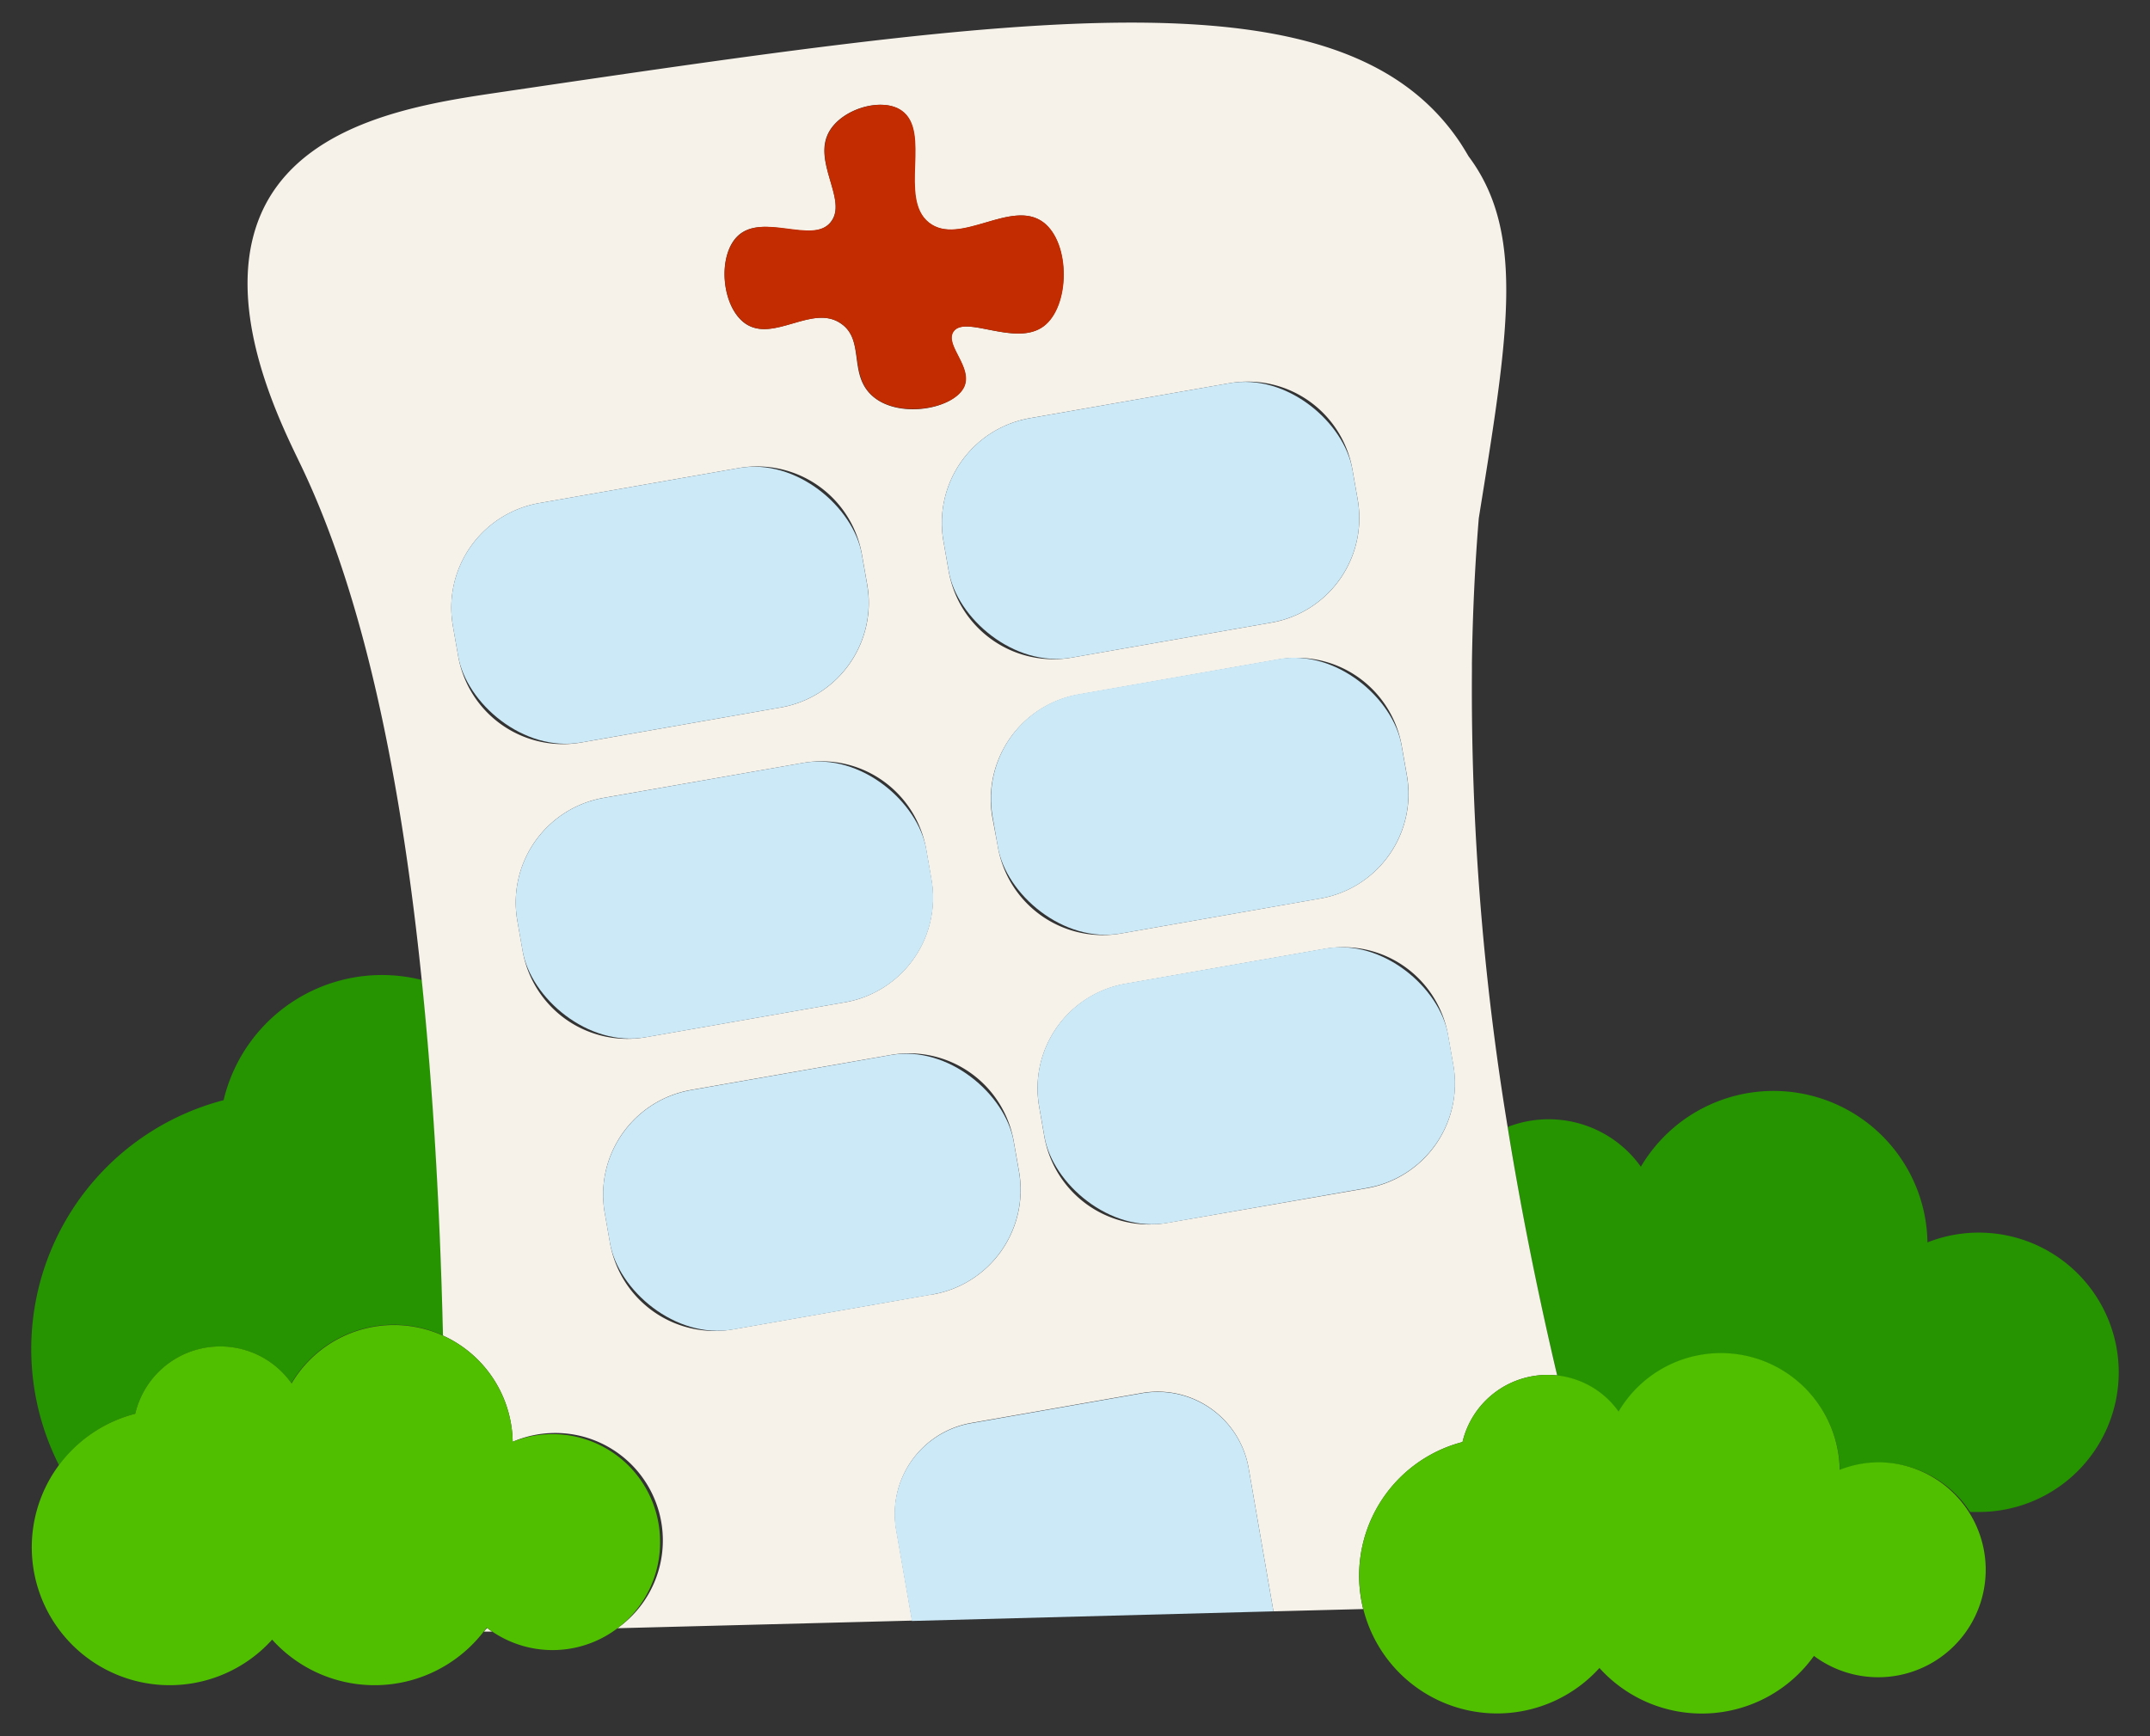 <svg id="Layer_1" data-name="Layer 1" xmlns="http://www.w3.org/2000/svg" width="260" height="210" viewBox="0 0 260 210"><rect x="0" y="0" width="260" height="210" fill="#333333" stroke="none"/><defs><style>.cls-1{fill:#259400;}.cls-2{fill:#f6f2ea;}.cls-3{fill:#c32c00;}.cls-4{fill:#cce9f7;}.cls-5{fill:#50bf00;}</style></defs><title>assets</title><path class="cls-1" d="M16.35,171a10.56,10.56,0,0,1,18.88-3.7,14.38,14.38,0,0,1,18.38-5.76c-.39-16.51-1.3-30.74-2.57-43a19.68,19.68,0,0,0-24,14.53A31.1,31.1,0,0,0,7.14,177.23,16.66,16.66,0,0,1,16.35,171Z"/><path class="cls-1" d="M256.22,166a16.92,16.92,0,0,0-23.13-15.73,18.62,18.62,0,0,0-34.66-9.15,13.68,13.68,0,0,0-11.15-5.74,13.53,13.53,0,0,0-4.95.93c1.51,9.48,3.48,19.5,6,30.1a10.56,10.56,0,0,1,7.43,4.36,14.37,14.37,0,0,1,26.74,7.06,13.06,13.06,0,0,1,15.75,5.05l1.08,0A16.91,16.91,0,0,0,256.22,166Z"/><path class="cls-2" d="M58.51,197.35l1,0c-.2-.14-.41-.28-.6-.44Z"/><path class="cls-2" d="M176.86,174.42a10.56,10.56,0,0,1,10.28-8.12,11.17,11.17,0,0,1,1.17.06c-2.5-10.6-4.47-20.62-6-30.1A325.28,325.28,0,0,1,178,81.2c0-.33,0-.65,0-1,.09-6.22.38-12.06.83-17.52h0c.12-.75.24-1.51.37-2.31,3.35-20.76,5.06-32.56-1.61-41.47-.32-.55-.65-1.09-1-1.63-14.13-21.18-52-15.58-116.88-6-9.07,1.34-22.06,3.53-27.4,13.09C26,35.76,34,51.28,36.37,56.24,42.05,68.07,47.76,86.86,51,118.54c1.27,12.29,2.18,26.52,2.57,43A14.37,14.37,0,0,1,62,174.39a13,13,0,0,1,12.66,22.55l35.64-.92-1.92-11a11.16,11.16,0,0,1,9.06-12.91l20.64-3.62A11.16,11.16,0,0,1,151,177.59l3,17.31,10.85-.28a16.72,16.72,0,0,1,12-20.2ZM148.67,46.35a12.85,12.85,0,0,1,14.88,10.44l.64,3.64a12.85,12.85,0,0,1-10.44,14.88l-24.14,4.23a12.85,12.85,0,0,1-14.88-10.43l-.64-3.65a12.86,12.86,0,0,1,10.44-14.88ZM89.18,28.57c3-2.9,8.95,1.06,11.23-1.66s-2.44-7.5,0-11.23c1.73-2.65,6.34-3.89,8.59-2.31,3.64,2.56-.46,10.55,3.3,13.54s10-2.95,13.88,0c3.29,2.51,3.19,10.18,0,12.56-3.39,2.52-9.52-1.44-10.91.66-1.06,1.61,2.35,4.24,1.33,6.61-1.18,2.7-7.67,3.93-10.91,1.32s-1-6.88-4-8.92c-3.44-2.41-8.16,2.33-11.56,0C87.27,37.15,86.71,31,89.18,28.57ZM55.41,79.37l-.64-3.64A12.85,12.85,0,0,1,65.21,60.85l24.14-4.24a12.86,12.86,0,0,1,14.88,10.44l.64,3.64A12.85,12.85,0,0,1,94.43,85.57L70.29,89.81A12.85,12.85,0,0,1,55.41,79.37ZM63.2,115l-.64-3.64A12.85,12.85,0,0,1,73,96.5l24.14-4.23A12.85,12.85,0,0,1,112,102.71l.63,3.64a12.85,12.85,0,0,1-10.43,14.88l-24.14,4.23A12.84,12.84,0,0,1,63.2,115Zm49.59,41.55-24.14,4.24a12.85,12.85,0,0,1-14.88-10.44l-.64-3.64a12.85,12.85,0,0,1,10.44-14.88l24.14-4.23a12.85,12.85,0,0,1,14.88,10.43l.64,3.64A12.85,12.85,0,0,1,112.79,156.57Zm7.89-54.1L120,98.83A12.85,12.85,0,0,1,130.48,84l24.14-4.24A12.86,12.86,0,0,1,169.5,90.15l.64,3.64a12.85,12.85,0,0,1-10.44,14.88l-24.14,4.24A12.86,12.86,0,0,1,120.68,102.47Zm20.49,45.46a12.86,12.86,0,0,1-14.88-10.44l-.63-3.64A12.84,12.84,0,0,1,136.09,119l24.14-4.24a12.85,12.85,0,0,1,14.88,10.44l.64,3.64a12.85,12.85,0,0,1-10.44,14.88Z"/><path class="cls-3" d="M90.17,39.14c3.4,2.33,8.12-2.41,11.56,0,2.92,2,.84,6.39,4,8.92s9.73,1.38,10.91-1.32c1-2.37-2.39-5-1.33-6.61,1.39-2.1,7.52,1.86,10.91-.66,3.19-2.38,3.29-10,0-12.56-3.88-2.95-10.2,2.93-13.88,0s.34-11-3.3-13.54c-2.25-1.58-6.86-.34-8.59,2.31-2.44,3.73,2.2,8.61,0,11.23s-8.25-1.24-11.23,1.66C86.71,31,87.27,37.15,90.17,39.14Z"/><rect class="cls-4" x="54.71" y="58.51" width="50.21" height="29.4" rx="12.85" transform="translate(-11.45 14.89) rotate(-9.95)"/><rect class="cls-4" x="114.03" y="48.25" width="50.21" height="29.4" rx="12.85" transform="translate(-8.78 24.98) rotate(-9.95)"/><rect class="cls-4" x="62.5" y="94.16" width="50.21" height="29.4" rx="12.85" transform="translate(-17.49 16.78) rotate(-9.95)"/><rect class="cls-4" x="119.98" y="81.61" width="50.21" height="29.4" rx="12.85" transform="translate(-14.46 26.52) rotate(-9.95)"/><rect class="cls-4" x="73.07" y="129.51" width="50.21" height="29.4" rx="12.85" transform="translate(-23.44 19.13) rotate(-9.95)"/><rect class="cls-4" x="125.6" y="116.63" width="50.21" height="29.4" rx="12.85" transform="translate(-20.42 28.01) rotate(-9.95)"/><path class="cls-4" d="M138.05,168.53l-20.64,3.62a11.16,11.16,0,0,0-9.06,12.91l1.92,11L154,194.9l-3-17.31A11.16,11.16,0,0,0,138.05,168.53Z"/><path class="cls-5" d="M79.82,186.52A13,13,0,0,0,62,174.39a14.37,14.37,0,0,0-26.74-7.06A10.56,10.56,0,0,0,16.35,171a16.68,16.68,0,1,0,16.56,27.32,16.67,16.67,0,0,0,25.6-1l.35-.46c.19.16.4.3.6.44a13,13,0,0,0,20.36-10.81Z"/><path class="cls-5" d="M227.28,176.87a13,13,0,0,0-4.8.91,14.37,14.37,0,0,0-26.74-7.06,10.56,10.56,0,0,0-7.43-4.36,11.17,11.17,0,0,0-1.17-.06,10.56,10.56,0,0,0-10.28,8.12,16.68,16.68,0,1,0,16.56,27.33,16.67,16.67,0,0,0,25.94-1.46,13,13,0,1,0,7.92-23.42Z"/></svg>
